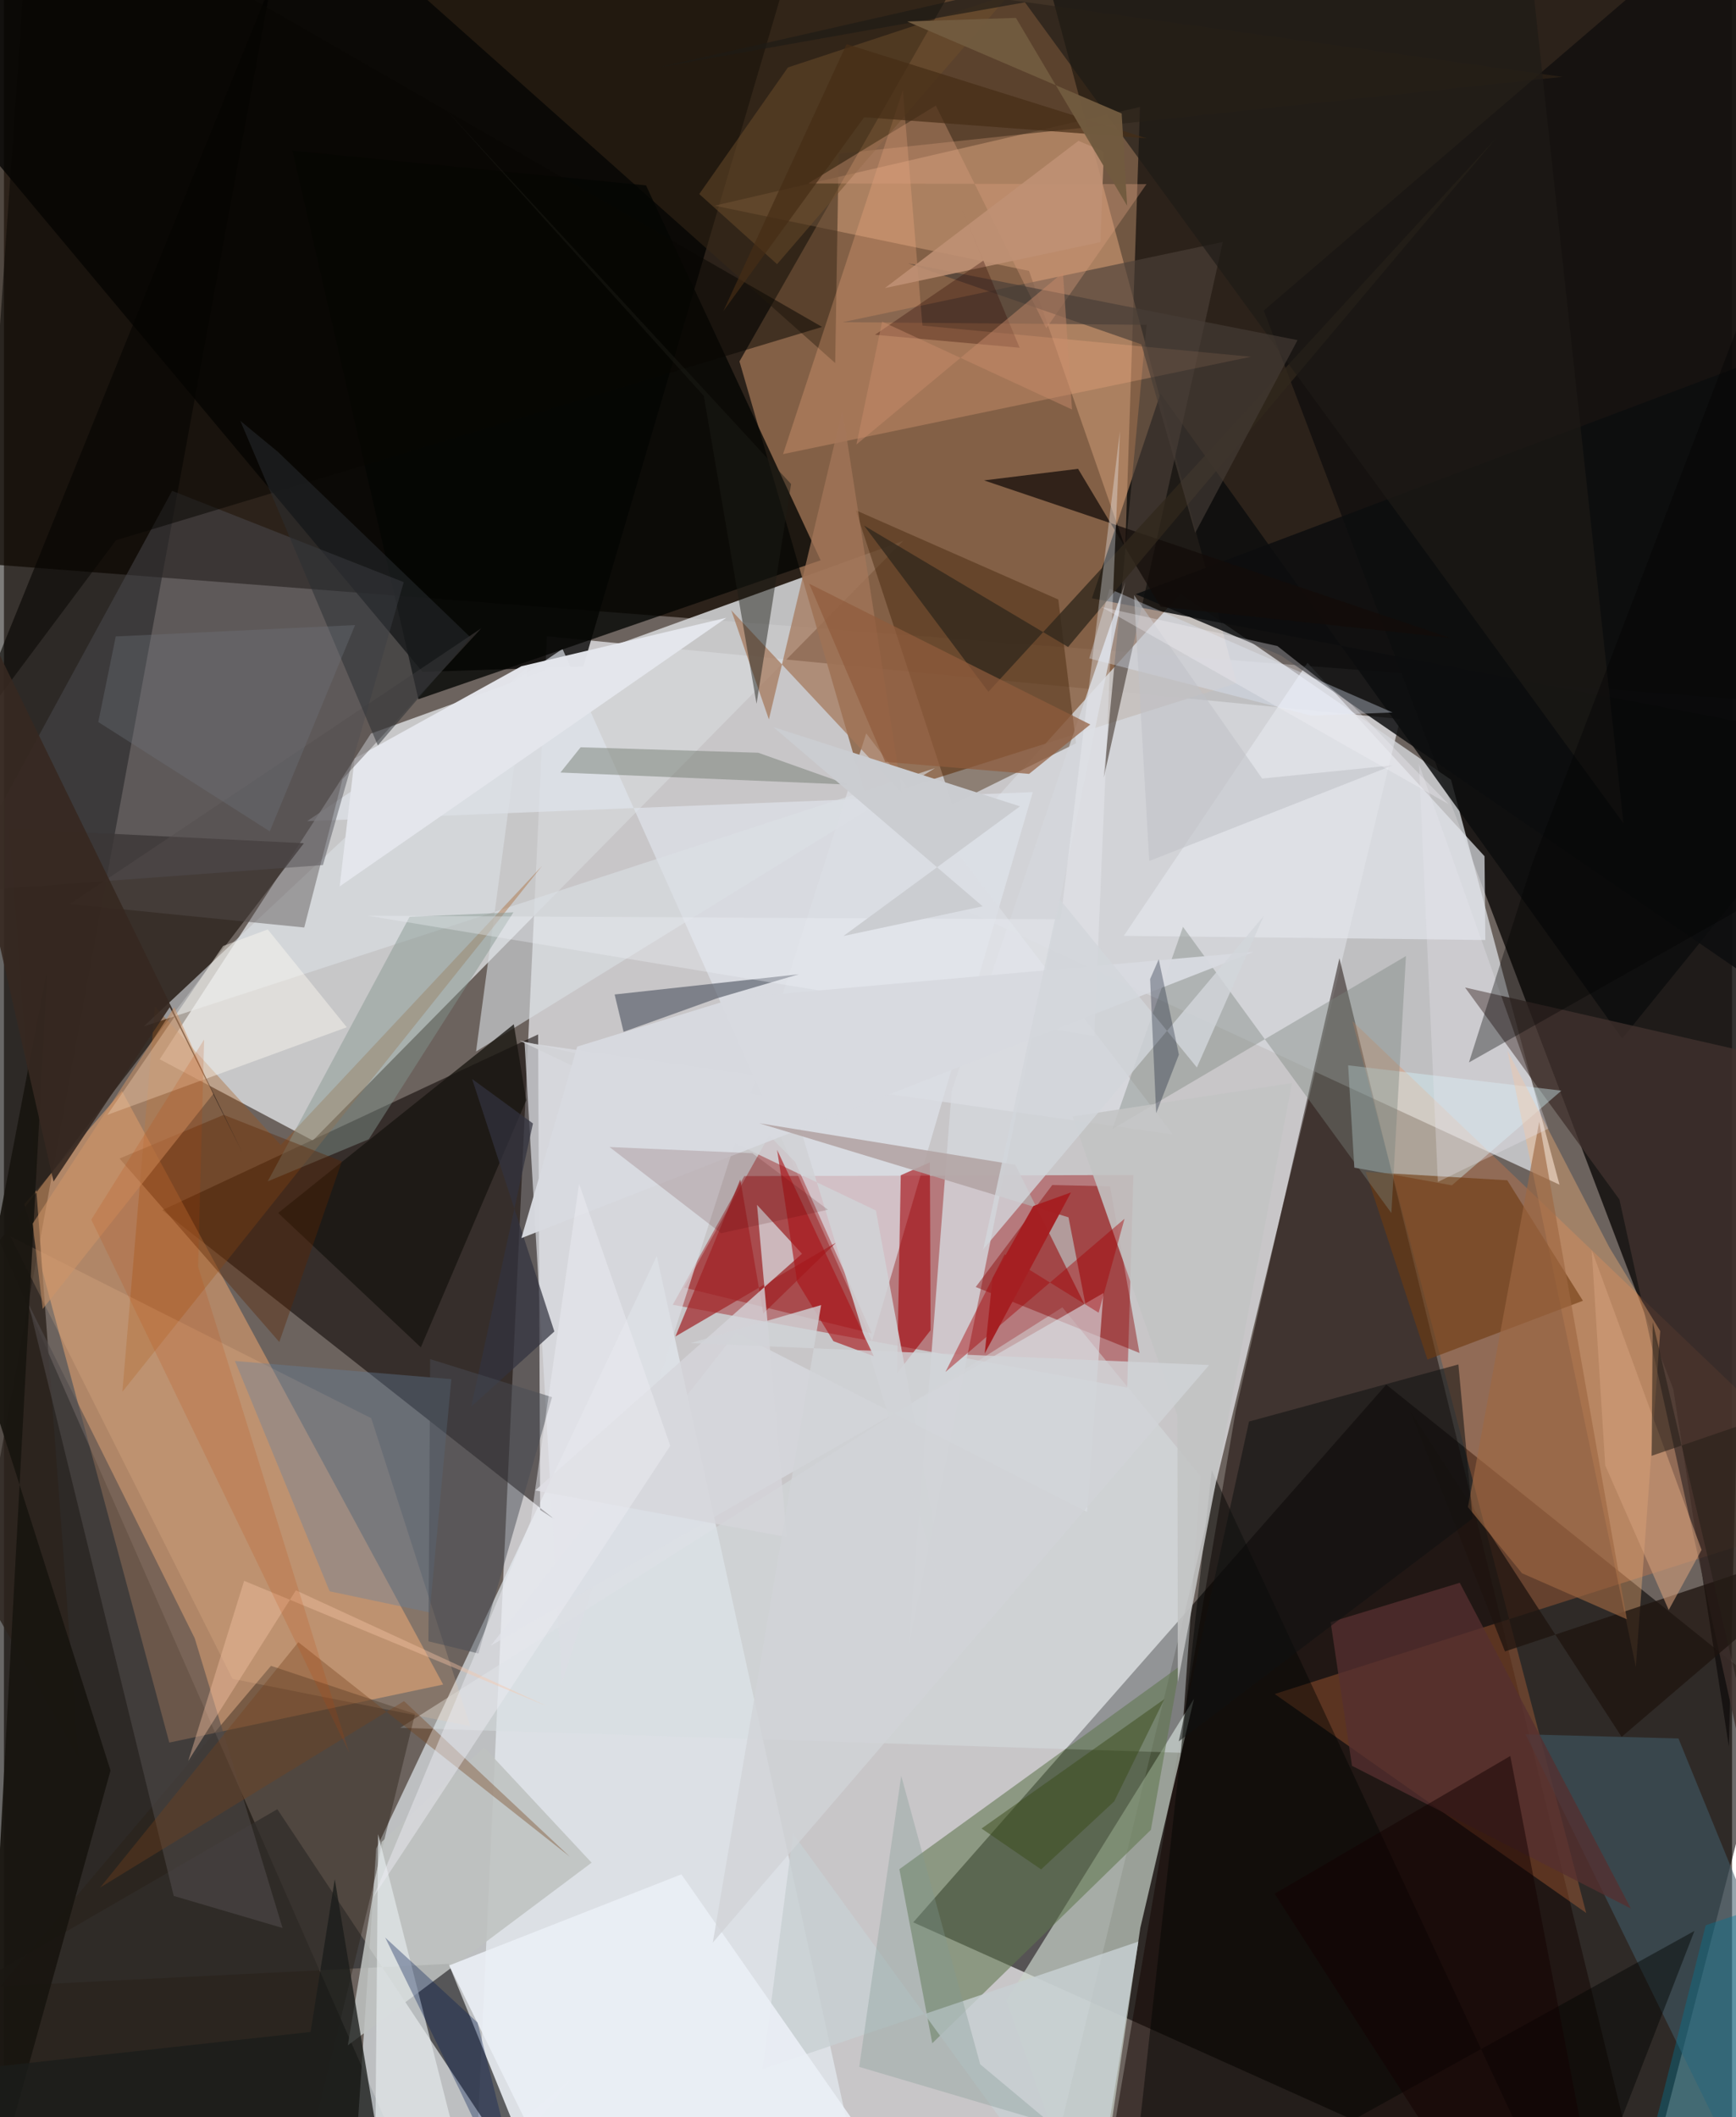 <svg xmlns="http://www.w3.org/2000/svg" width="228" height="278" viewBox="0 0 836 1024"><path fill="#6c635e" d="M0 0h836v1024H0z"/><path fill="#e3e3e7" fill-opacity=".769" d="M262.67 307.775l412.781 39.995-169.363 702.151L226.556 1086z"/><path fill="#180e04" fill-opacity=".757" d="M-62-62l960 30.719v374.016l-929.201-71.706z"/><path fill="#050000" fill-opacity=".58" d="M668.736 669.683L856.384 820.21 787.805 1086 439.89 929.769z"/><path fill="#d4d5d7" fill-opacity=".878" d="M435.082 261.552L149.4 551.622 75.35 512.33l102.166-157.518z"/><path fill="#8e674c" fill-opacity=".89" d="M490.947-62l-135.13 236.803 61.577 212.252 178.909-56.652z"/><path fill="#13100e" fill-opacity=".859" d="M856.83-62l-22.355 906.738-26.891-172.779-198.118-521.762z"/><path fill="#d4d6da" fill-opacity=".796" d="M700.063 377.153l52.468 195.836-311.283-143.87 127.954-141.985z"/><path fill="#040300" fill-opacity=".6" d="M-62 1031.729l258.196 20.365L-62 464.214 129.28-8.082z"/><path fill="#e5ecf3" fill-opacity=".667" d="M180.08 894.14l135.74-286.668L420.875 1086l-251.67-29.234z"/><path fill="#0a0300" fill-opacity=".545" d="M76.599 585.326l181.823-85.013.97 229.987 6.926 4.484z"/><path fill="#9f1418" fill-opacity=".431" d="M358.143 568.846l-34.598 62.228 219.84 40.06 3.017-102.838z"/><path fill="#ffaf71" fill-opacity=".463" d="M79.986 842.827l-70.09-260.43 47.205-54.681 155.371 287.031z"/><path fill="#020201" fill-opacity=".776" d="M393.484-62L280.259 322.385l-77.73 2.6L-62 8.385z"/><path fill="#130500" fill-opacity=".49" d="M786.1 1036.647L646.06 463.446l-50.19 219.063L527.478 1086z"/><path fill="#c9d4ca" fill-opacity=".694" d="M527.124 1086l22.608-153.558 25.973-110.808-90.727 146.004z"/><path fill="#0c0d0d" fill-opacity=".847" d="M782.857 502.303L559.488 190.358l-33.167 99.012L898 360.212z"/><path fill="#f38143" fill-opacity=".275" d="M652.336 493.873l113.11 431.367-150.702-105.91L898 728.946z"/><path fill="#2c231d" fill-opacity=".808" d="M36.086 850.246L2.676 400.848l142.417 6.998L-62 678.136z"/><path fill="#e1e5ed" fill-opacity=".655" d="M146.656 397.157l351.065-14.039-77.775 265.484-149.741-334.753z"/><path fill="#373738" fill-opacity=".769" d="M267.127 1078.266L132.25 875.05l-149.047 86.362 231.91-11.581z"/><path fill="#fcc095" fill-opacity=".333" d="M343.784 99.478l152.112 31.547 46.568 133.83 7.114-213.112z"/><path fill="#412409" fill-opacity=".435" d="M518.643 359.505l-8.584-69.54-97.992-43.178 46.717 142.245z"/><path fill="#d6dfe0" fill-opacity=".467" d="M578.853 713.93l-66.822-81.617L191.69 835.68l377.656 12.077z"/><path fill="#d4d6db" fill-opacity=".824" d="M458.475 527.549L437.92 794.962l52.955-262.135L542.41 281.56z"/><path fill="#60774e" fill-opacity=".576" d="M433.174 904.07l15.92 84.19 105.742-103.21 14.132-79.247z"/><path fill="#dbe0e6" fill-opacity=".588" d="M67.701 496.383l382.694-124.846-222.008 137.04 24.907-186.19z"/><path fill="#382817" fill-opacity=".529" d="M152.584-46.525l249.54 222.111 1.68-101.22 350.128-37.195z"/><path fill="#41322e" fill-opacity=".776" d="M706.84 477.62l74.674 102.533 82.789 375.631L898 521.204z"/><path fill="#040603" fill-opacity=".792" d="M310.607 89.655L139.512 72.833l60.979 265.364 194.599-67.209z"/><path fill="#880202" fill-opacity=".424" d="M535.093 573.79l-27.945-.64-37.035 49.332 79.22 31.892z"/><path fill="#960002" fill-opacity=".376" d="M370.191 549.226l-41.162 73.54 90.856 22.198-37.121-82.948z"/><path fill="#d8f7fe" fill-opacity=".396" d="M650.267 515.26l3.006 49.476 47.186 8.572 52.99-45.8z"/><path fill="#292116" fill-opacity=".416" d="M149.704 1030.603l49.16-201.64-69.694-23.253L-62 1031.975z"/><path fill="#feb67a" fill-opacity=".357" d="M801.261 643.795l-11.81 162.465-62.185-298.272 49.318 95.224z"/><path fill="#425c6a" fill-opacity=".557" d="M829.785 1029.76l-93.663-190.918 73.956 1.996L898 1056.224z"/><path fill="#4e4d55" fill-opacity=".467" d="M193.391 281.562l-39.066 136.84-178.71 13.145L81.362 237.41z"/><path fill="#dbdee4" fill-opacity=".702" d="M251.849 504.245l18.016 309.883 147.267-459.44L565.418 548.63z"/><path fill="#6f3a10" fill-opacity=".604" d="M727.26 570.857l-68.466-4.026 29.85 90.747 75.206-28.441z"/><path fill="#e3e5eb" fill-opacity=".702" d="M716.254 414.132l-85.633-93.54-88.875 132.042 174.909 2.006z"/><path fill="#a45618" fill-opacity=".349" d="M133.872 553.834l126.439-135.007L57.289 673.15l15.736-186.279z"/><path fill="#4b4139" fill-opacity=".639" d="M532.066 376.094l20.699-218.995-146.958-1.279 183.852-38.774z"/><path fill="#0c0e0f" fill-opacity=".847" d="M617.713 317.018l-70.207-29.626L898 155.309v354.317z"/><path fill="#a10207" fill-opacity=".592" d="M432.069 664.168l1.785-95.728 14.082-6.255.344 81.209z"/><path fill="#79857c" fill-opacity=".396" d="M671.201 586.71l7.047-124.297-142.033 83.645 34.17-97.773z"/><path fill="#ffb388" fill-opacity=".263" d="M603.214 172.557L376.898 219.64l57.944-175.907 9.49 113.732z"/><path fill="#e4e6ec" fill-opacity=".976" d="M169.648 366.839l80.69-44.605 99.148-23.446-187.083 129.95z"/><path fill="#535966" fill-opacity=".639" d="M345.034 482.812l-45.277 16.255-4.333-18.072 89.033-9.765z"/><path fill="#fffbf1" fill-opacity=".435" d="M165.83 496.84L49.98 539.235l56.051-81.713 21.593-7.98z"/><path fill="#504b4b" fill-opacity=".573" d="M11.933 630.792l80.352 161.554 42.482 140.153-52.638-15.512z"/><path fill="#000400" fill-opacity=".443" d="M758.763 1086l59.054-152.085L543.058 1086l41.237-374.915z"/><path fill="#bec2bf" fill-opacity=".867" d="M182.714 890.874l49.638-45.626 51.935 55.665L166.34 989.26z"/><path fill="#181510" fill-opacity=".773" d="M246.644 495.39l5.995 36.854-50.965 119.416-69.033-64.992z"/><path fill="#ffca9e" fill-opacity=".173" d="M177.695 685.949L3.123 598.02l107.432 213.982 115.043 22.867z"/><path fill="#a57659" fill-opacity=".718" d="M434.37 383.376l-28.754-185.001-35.561 149.598-18.201-52.797z"/><path fill="#181510" fill-opacity=".925" d="M-12.242 1086l63.8-229.666-65.473-205.59L21 468.493z"/><path fill="#1e140f" fill-opacity=".765" d="M782.584 840.062L680.007 681.967l46.145 116.769L898 741.354z"/><path fill="#e1eeff" fill-opacity=".333" d="M534.91 284.788l-9.878 33.68 107.401 27.664 39.35-1.54z"/><path fill="#1a1d1a" fill-opacity=".776" d="M-62 1005.93L189.47 1086l-29.434-177.055-11.69 73.84z"/><path fill="#080603" fill-opacity=".525" d="M54.23 261.286l341.556-103.162L13.365-62-15.67 354.798z"/><path fill="#788075" fill-opacity=".498" d="M364.898 364.07l-85.921-2.643-9.764 12.215 139.006 5.824z"/><path fill="#c8d0d2" fill-opacity=".816" d="M367.009 1000.681l181.795-61.6-23.341 145.23-143.738-197.448z"/><path fill="#e3e9eb" fill-opacity=".694" d="M226.284 1065.278l48.314-60.004L179.192 1086l1.821-198.855z"/><path fill="#dbdee4" fill-opacity=".612" d="M235.571 795.907L531.878 625.42l-7.886 105.84-169.86-86.641z"/><path fill="#ebeff6" fill-opacity=".894" d="M327.714 906.564L452.884 1086H281.955l-66.562-135.39z"/><path fill="#84958e" fill-opacity=".459" d="M196.23 443.436l-68.61 127.94 48.873-20.362 69.986-109.756z"/><path fill="#9f6742" fill-opacity=".639" d="M785.1 783.186l-42.379-240.599-34.486 186.342 26.142 31.996z"/><path fill="#65809d" fill-opacity=".369" d="M111.743 658.254l45.81 111.402 48.41 10.223 10.468-112.825z"/><path fill="#c3c4c4" fill-opacity=".878" d="M623.124 523.822l-106.208 16.199 50.767 144.607.202 128.932z"/><path fill="#130c09" fill-opacity=".725" d="M474.143 232.348l225.542 76.202-140.108-15.114-39.948-66.682z"/><path fill="#a02326" fill-opacity=".706" d="M324.817 646.407l31.4-75.889 11.122 64.781 35.178-34.268z"/><path fill="#d6d6db" fill-opacity=".776" d="M386.077 606.388l-129.09 114.496 121.747 22.507-14.43-160.653z"/><path fill="#544e4d" fill-opacity=".431" d="M230.952 303.845l-67.182 73.027-18.504 71.733-113.411-11.357z"/><path fill="#30271c" fill-opacity=".769" d="M514.797 312.916l-98.69-58.706 60.153 80.382 245.766-267.96z"/><path fill="#6f4e2b" fill-opacity=".49" d="M379.27 32.617l-42.9 61.233 37.637 33.92L486.377-2.674z"/><path fill="#552f2f" fill-opacity=".765" d="M787.082 923.098l-134.944-69.037-10.335-69.504 62.477-19.023z"/><path fill="#1e1b16" fill-opacity=".651" d="M493.919 1.129l289.541 397.06L733.653-62 316.351 32.663z"/><path fill="#5a2404" fill-opacity=".388" d="M133.21 649.075l-77.283-88.736 50.392-21.114 57.153 22.507z"/><path fill="#33333f" fill-opacity=".718" d="M226.035 680.373l29.882-136.983-29.425-21.514 39.778 122.119z"/><path fill="#d1d2d6" fill-opacity=".875" d="M421.82 585.472L249.4 503.286l132.021 29.977 77.272 251.764z"/><path fill="#d99f7d" fill-opacity=".369" d="M450.815 51.072l53.428 107.702 48.48-69.706-163.698-.33z"/><path fill="#edf0f7" fill-opacity=".345" d="M527.481 501.086L175.99 442.894l335.197 1.77 28.694-236.118z"/><path fill="#362820" fill-opacity=".906" d="M23.982 571.48L-62 193.94l177.409 363.675-35.214-70.443z"/><path fill="#2b2f32" fill-opacity=".506" d="M114.368 203.57l18.215 15.018 93.163 89.723-44.87 52.21z"/><path fill="#1c1d17" fill-opacity=".467" d="M338.578 191.526l25.506 148.857 16.708-106.281L213.829 53.046z"/><path fill="#75411c" fill-opacity=".369" d="M46.581 912.91l146.96-90.143 80.27 75.297L142.415 794.26z"/><path fill="#a81418" fill-opacity=".624" d="M401.276 648.689l-17.564-28.746-9.688-63.797 46.76 99.786z"/><path fill="#001a52" fill-opacity=".337" d="M256.013 1086l-35.848-75.746-35.721-73.11 44.662 41.106z"/><path fill="#101212" fill-opacity=".545" d="M710.501 734.455l-142.166 107.78 34.002-154.692 101.273-27.606z"/><path fill="#d19d7a" fill-opacity=".592" d="M768.112 604.566l53.134 145.068-15.882 29.065-30.717-69.928z"/><path fill="#d8dae0" fill-opacity=".965" d="M604.52 460.38l-250.494 22.224-76.703 23.604-27.015 92.626z"/><path fill="#d09567" fill-opacity=".525" d="M18.749 633.115l-4.868-41.298 68.543-104.7 18.848 41.948z"/><path fill="#b3a5a5" fill-opacity=".898" d="M489.303 563.38l-123.875-20.094 149.567 45.488 8.53 43.734z"/><path fill="#d1d4d8" fill-opacity=".788" d="M583.053 660.222L342.915 939.57l52.41-308.35-63.14 18.381z"/><path fill="#473d37" fill-opacity=".631" d="M625.796 164.503l-49.491 93.243-26.054-91.204-112.7-39.16z"/><path fill="#a50103" fill-opacity=".427" d="M455.47 663.571l28.584-56.884 45.521 28.224 12.53-45.449z"/><path fill="#905c3c" fill-opacity=".702" d="M495.925 374.305l-69.61-5.82-36.754-86.165 135.966 68.096z"/><path fill="#394919" fill-opacity=".478" d="M561.363 821.804l-88.427 62.593 28.815 19.766 35.373-32.909z"/><path fill="#140200" fill-opacity=".486" d="M724.14 1086L614.72 915.927l114.011-66.609 42.242 220.742z"/><path fill="#e8e7ee" fill-opacity=".314" d="M747.123 545.887l-62.576-176.333 9.152 202.109 12.167-5.955z"/><path fill-opacity=".341" d="M739.142 418.168L898 3.17l-57.745 436.324-131.536 74.375z"/><path fill="#484c55" fill-opacity=".49" d="M205.347 793.837l24.196 5.912 35.614-123.993-58.97-18.394z"/><path fill="#d2d6db" fill-opacity=".808" d="M577.104 516.3l32.378-73.324-135.752 161.27 36.849-169.553z"/><path fill="#a51f22" fill-opacity=".98" d="M474.454 654.661l3.8-36.474 19.782-34.912 18.166-6.551z"/><path fill="#caccd0" fill-opacity=".992" d="M372.203 351.653l119.31 38.349-85.38 62.712 67.31-14.37z"/><path fill="#829992" fill-opacity=".329" d="M413.758 999.678l92.87 27.47-34.35-28.727-38.21-139.526z"/><path fill="#017797" fill-opacity=".376" d="M823.255 931.179l-24.19 95.53L839.05 1086 898 906.282z"/><path fill="#bf9174" fill-opacity=".878" d="M519.801 68.122l-93.632 71.216 104.269-22.218 1.678-43.816z"/><path fill="#ebecf2" fill-opacity=".475" d="M178.805 917.447l75.96-181.599 23.467-163.314 44.111 126.723z"/><path fill="#272018" fill-opacity=".557" d="M797.637 639.376l-.55 64.748 97.429-33.439L898 1068.757z"/><path fill="#300900" fill-opacity=".318" d="M421.369 161.922l69.987 6.274-29.534-70.898 11.97 28.775z"/><path fill="#f7c6a6" fill-opacity=".392" d="M141.22 769.192l121.755 56.157-146.788-60.759-27.027 87.108z"/><path fill="#1a2337" fill-opacity=".341" d="M557.413 538.392l-2.928-64.854 4.172-9.57 9.747 46.145z"/><path fill="#452d15" fill-opacity=".686" d="M416.144 56.709l136.624 10.18L407.64 21.335l-59.646 129.186z"/><path fill="#725b3f" fill-opacity=".969" d="M489.561 8.647l53.8 90.88-2.646-44.636L436.96 10.396z"/><path fill="#c88b6c" fill-opacity=".478" d="M516.693 198.064l-91.85-42.51-12.455 59.441 99.93-83.163z"/><path fill="#470100" fill-opacity=".149" d="M362.045 557.767l-69.085-2.987 53.975 41.678 51.69-11.359z"/><path fill="#bd4501" fill-opacity=".169" d="M96.838 502.746l-54.592 87.151L167.014 847.75 93.92 612.623z"/><path fill="#707580" fill-opacity=".333" d="M128.588 402.097L45.636 349.22l8.453-41.402 115.783-5.5z"/><path fill="#c0c1c6" fill-opacity=".549" d="M546.717 287.837l61.965 88.716 63.233-6.404-117.859 46.284z"/><path fill="#f5f4f8" fill-opacity=".318" d="M652.139 340.916l46.733 48.03-167.915-95.366 85.107 18.89z"/></svg>